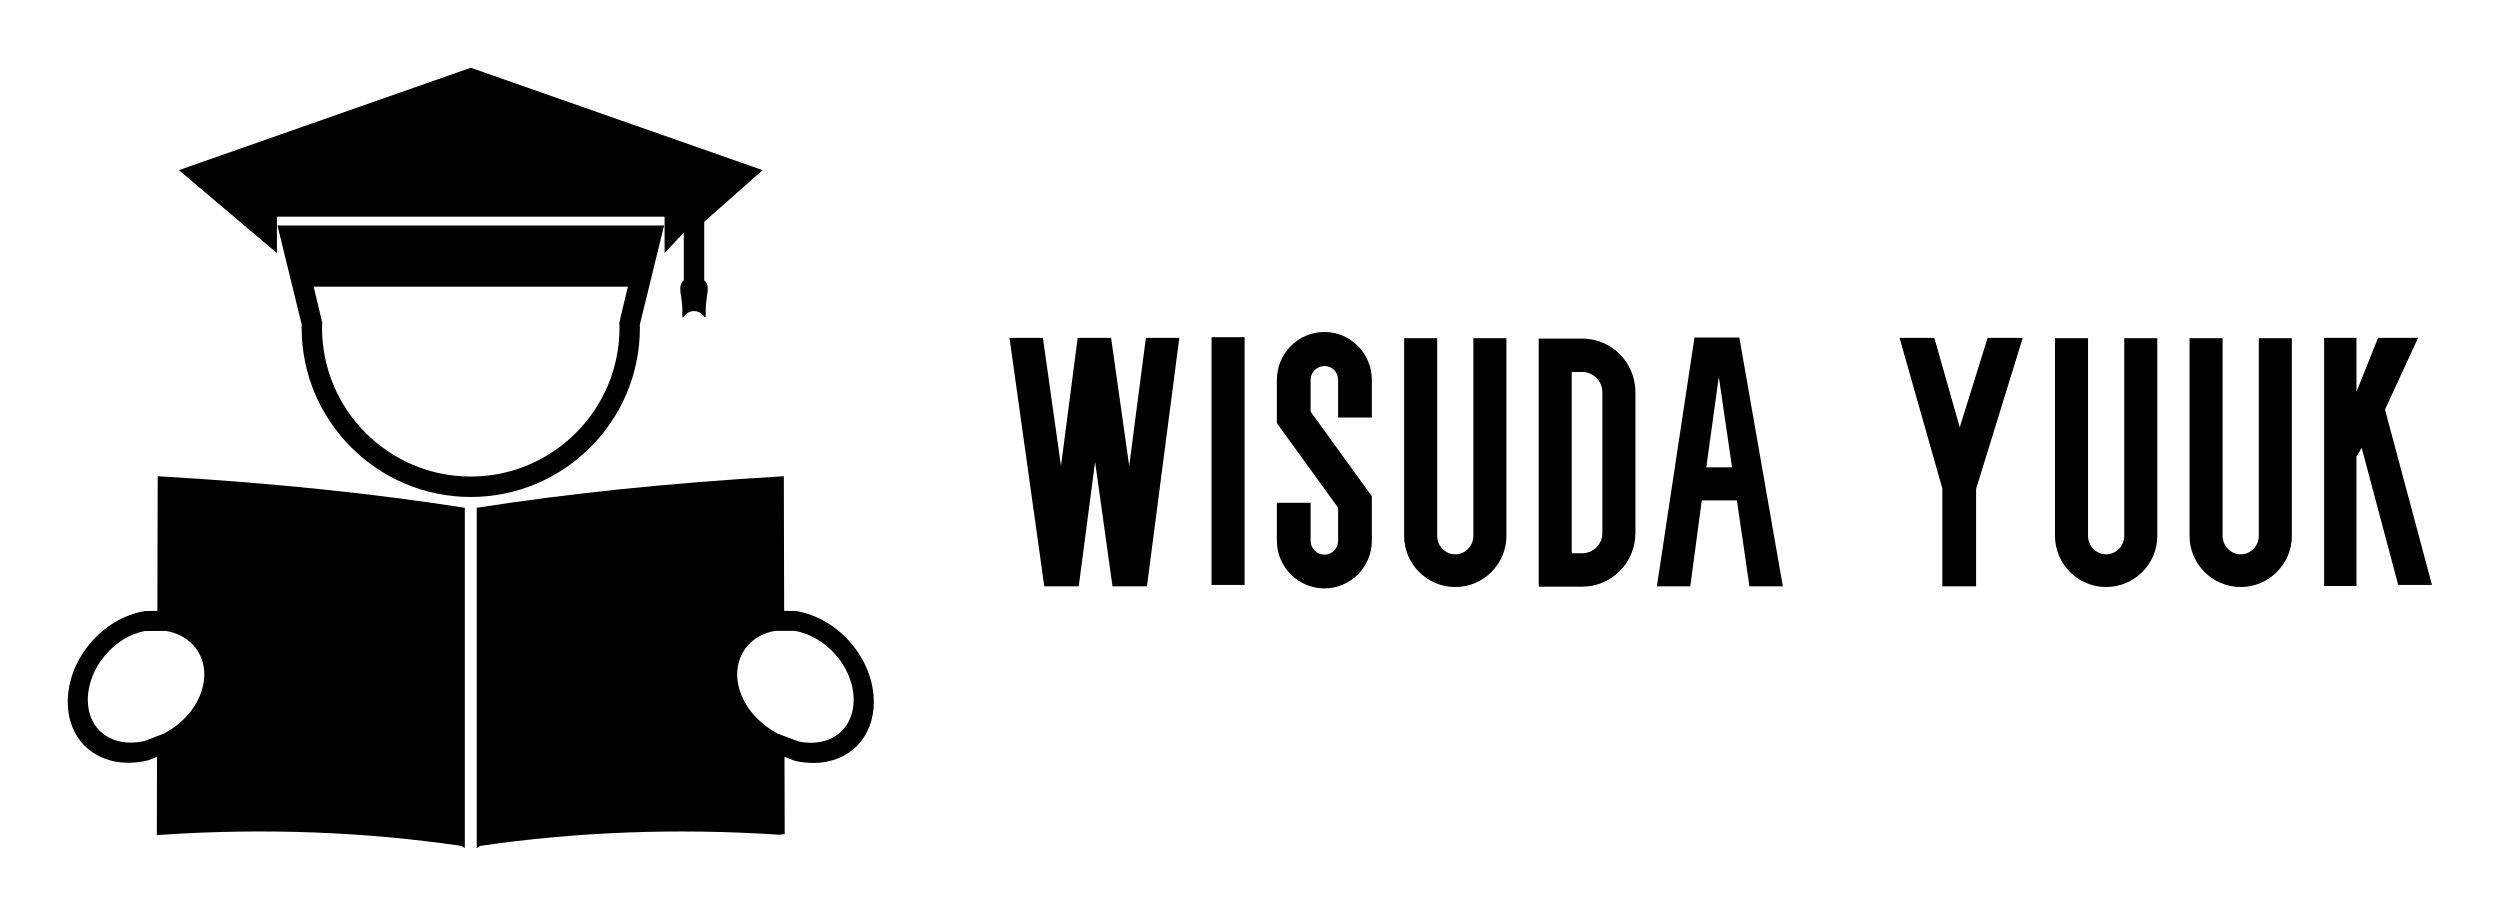 
        <svg xmlns="http://www.w3.org/2000/svg" xmlns:xlink="http://www.w3.org/1999/xlink" version="1.1" width="3171.92" height="1162.178" viewBox="0 0 3171.92 1162.178">
			
			<g transform="scale(8.596) translate(10, 10)">
				<defs id="SvgjsDefs1878"/><g id="SvgjsG1879" featureKey="symbolFeature-0" transform="matrix(1.506,0,0,1.506,-12.803,-14.697)" fill="#000"><g xmlns="http://www.w3.org/2000/svg"><path d="M29.002,24.352h6.979h24.036h6.98v3.574l1.881-2.005v4.677c-0.676,0.538-0.143,1.587-0.143,2.811   c0,1.768-0.039,0.199,1.145,0.199c1.186,0,1.146,1.568,1.146-0.199c0-1.224,0.533-2.272-0.145-2.811V24.85l5.723-5.056L48,9.758   L19.395,19.793l9.607,8.132V24.352z"/><path d="M64.576,35.25c0-0.099-0.005-0.197-0.011-0.294l2.382-9.741H29.053l2.382,9.731l-0.001,0.017   c-0.005,0.095-0.01,0.191-0.01,0.288c0,9.14,7.436,16.576,16.575,16.576C57.14,51.825,64.576,44.389,64.576,35.25z M47.999,49.825   c-8.037,0-14.575-6.539-14.575-14.576l0.019-0.511l-0.841-3.525h30.797l-0.843,3.526l0.014,0.327   c0.003,0.061,0.007,0.121,0.007,0.182C62.576,43.287,56.037,49.825,47.999,49.825z"/><path d="M17.318,49.794l-0.033,13.195c-0.38,0.002-0.771,0.006-1.199,0.014C11.901,63.695,8.498,67.7,8.5,71.93   c0.002,3.502,2.446,5.948,5.943,5.948c0.608,0,1.24-0.074,1.961-0.246c0.282-0.11,0.564-0.22,0.847-0.329l-0.019,7.662l0.535-0.035   c9.998-0.667,19.872-0.29,29.308,1.093l0.342,0.22V52.884c-9.069-1.412-18.751-2.417-29.57-3.059L17.318,49.794z M21.886,69.227   c-0.006,2.253-1.573,4.53-3.937,5.776c-0.665,0.248-1.329,0.504-1.919,0.742c-0.457,0.103-0.91,0.155-1.345,0.155   c-2.522,0-4.217-1.69-4.218-4.205c0-3.12,2.611-6.206,5.621-6.732c0.674-0.006,1.35-0.01,2.025-0.01   C20.379,65.319,21.893,67.032,21.886,69.227z"/><path d="M79.862,63l-1.148-0.015l-0.031-13.19l-0.528,0.031c-10.816,0.641-20.496,1.646-29.57,3.058V86.24l0.342-0.216   c9.427-1.383,19.298-1.758,29.307-1.094l0.534-0.063l-0.019-7.569c0.318,0.121,0.646,0.246,0.997,0.38   c0.618,0.143,1.232,0.215,1.826,0.215c0,0,0,0,0.001,0c3.488,0,5.926-2.453,5.928-5.965C87.502,67.702,84.068,63.696,79.862,63z    M81.33,75.914c-0.416,0-0.848-0.049-1.209-0.124c-0.691-0.27-1.382-0.531-2.016-0.762c-2.42-1.274-3.988-3.552-3.994-5.803   c-0.007-2.206,1.524-3.927,3.735-4.276h0.33c0.552,0,1.102,0.001,1.57-0.001c3.135,0.533,5.782,3.622,5.782,6.745   C85.529,74.218,83.842,75.914,81.33,75.914z"/></g></g><g id="SvgjsG1880" featureKey="nameFeature-0" transform="matrix(1.284,0,0,1.284,139,25.182)" fill="#000"><path d="M15.68 11.44 l3.84 0 l-3.72 28.56 l-3.96 0 l-2 -14.32 l-1.88 14.32 l-3.96 0 l-4 -28.56 l3.84 0 l2.08 14.72 l1.92 -14.72 l3.84 0 l2.08 14.72 z M27.028 11.36 l0 28.48 l-3.8 0 l0 -28.48 l3.8 0 z M36.216 40.24 c-3.04 0 -5.48 -2.48 -5.48 -5.48 l0 -4.36 l3.88 0 l0 4.36 c0 0.88 0.72 1.6 1.6 1.6 s1.56 -0.72 1.56 -1.6 l0 -3.8 l-7.04 -9.72 l0 -4.96 c0 -3.04 2.44 -5.52 5.48 -5.52 c3 0 5.44 2.48 5.44 5.52 l0 4.32 l-3.88 0 l0 -4.32 c0 -0.92 -0.68 -1.6 -1.56 -1.6 s-1.6 0.68 -1.6 1.6 l0 3.64 l7.04 9.72 l0 5.12 c0 3 -2.44 5.48 -5.44 5.48 z M51.244 40.08 c-3.24 0 -5.88 -2.64 -5.88 -5.88 l0 -22.72 l3.8 0 l0 22.72 c0 1.16 0.92 2.12 2.08 2.12 s2.08 -0.96 2.08 -2.12 l0 -22.72 l3.8 0 l0 22.72 c0 3.24 -2.64 5.88 -5.88 5.88 z M65.832 40.04 l-5 0 l0 -28.52 l5 0 c3.4 0 6.12 2.76 6.12 6.16 l0 16.2 c0 1.64 -0.64 3.2 -1.8 4.36 s-2.68 1.8 -4.32 1.8 z M64.632 15.36 l0 20.84 l1.2 0 c0.6 0 1.2 -0.24 1.64 -0.68 s0.68 -1 0.68 -1.64 l0 -16.2 c0 -1.28 -1.04 -2.32 -2.32 -2.32 l-1.2 0 z M85.06 40 l-1.44 -9.88 l-4.04 0 l-1.32 9.88 l-3.84 0 l4.32 -28.6 l5.16 0 l5 28.6 l-3.84 0 z M80.1 26.32 l2.96 0 l-1.52 -10.4 z M116.476 11.44 l-5.36 17.36 l0 11.2 l-3.88 0 l0 -11.24 l-4.92 -17.32 l4 0 l2.92 10.28 l3.2 -10.28 l4.04 0 z M126.064 40.08 c-3.24 0 -5.88 -2.64 -5.88 -5.88 l0 -22.72 l3.8 0 l0 22.72 c0 1.16 0.92 2.12 2.08 2.12 s2.08 -0.96 2.08 -2.12 l0 -22.72 l3.8 0 l0 22.72 c0 3.24 -2.64 5.88 -5.88 5.88 z M141.532 40.08 c-3.24 0 -5.88 -2.64 -5.88 -5.88 l0 -22.72 l3.8 0 l0 22.72 c0 1.16 0.92 2.12 2.08 2.12 s2.08 -0.96 2.08 -2.12 l0 -22.72 l3.8 0 l0 22.72 c0 3.24 -2.64 5.88 -5.88 5.88 z M159.64 39.84 l-4.2 -15.76 l-0.6 1 l0 14.88 l-3.72 0 l0 -28.52 l3.72 0 l0 6.2 l2.48 -6.2 l4.6 0 l-3.8 8.24 l5.4 20.16 l-3.88 0 z"/></g>
			</g>
		</svg>
	